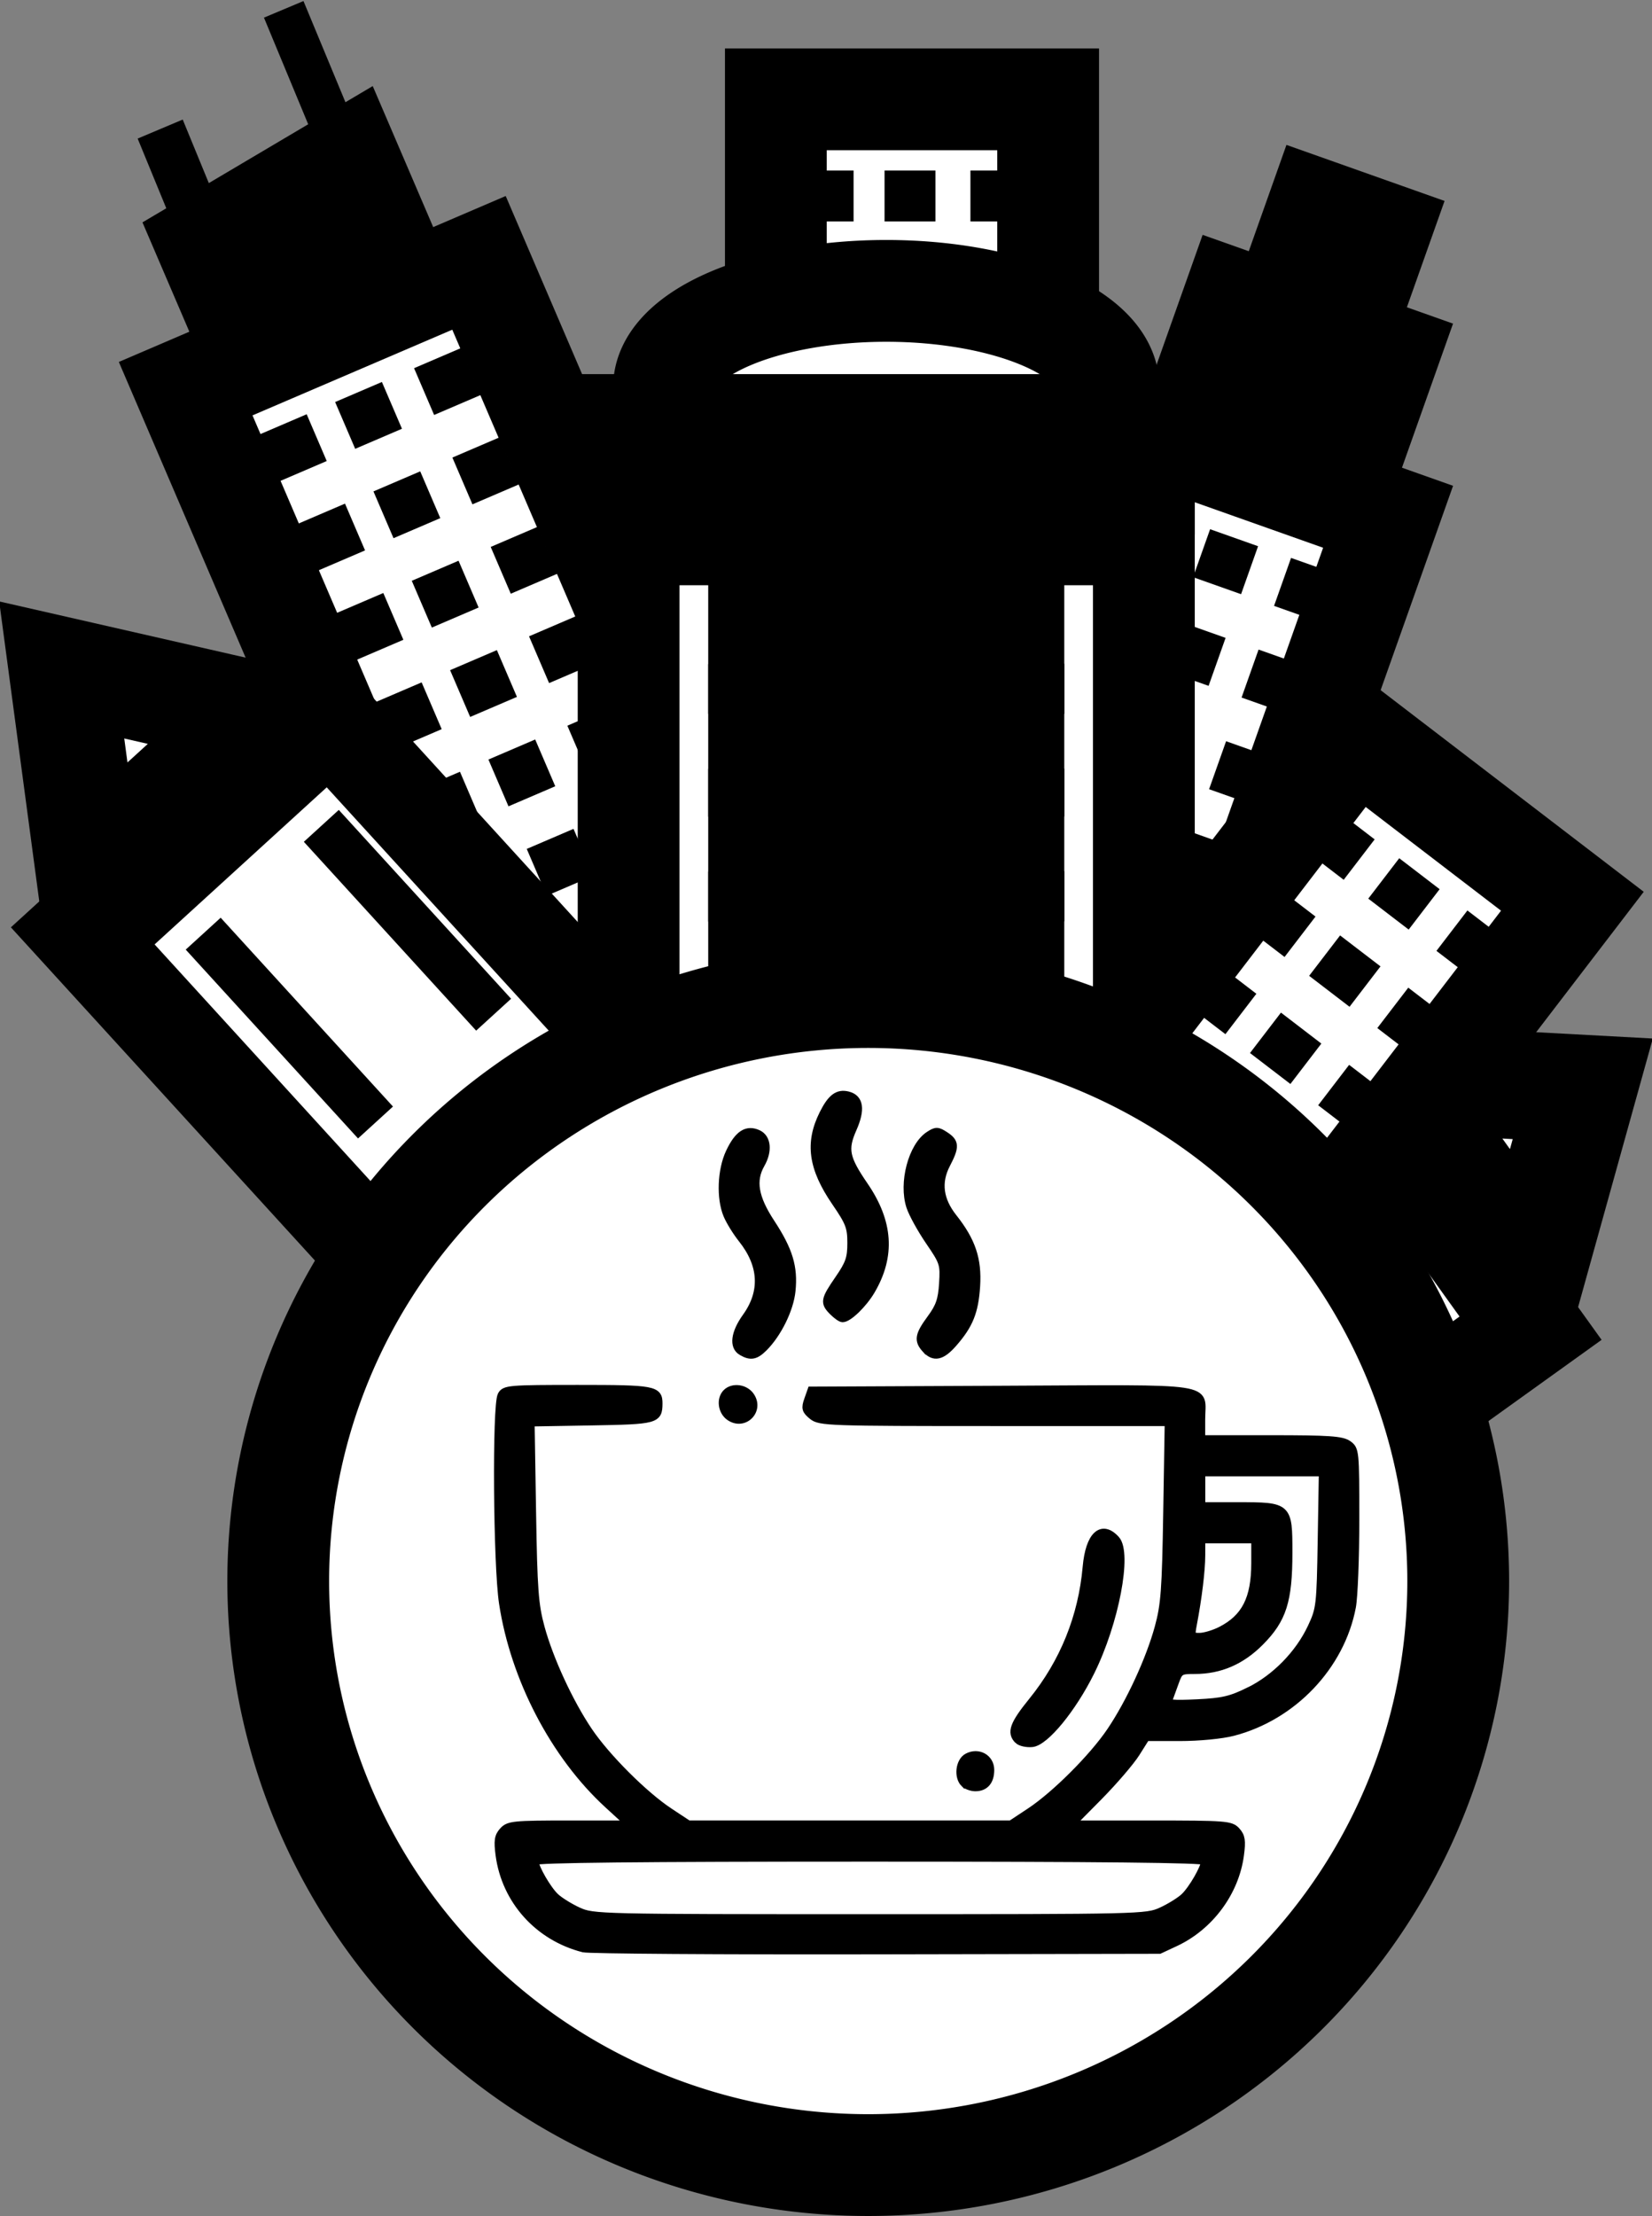 <?xml version="1.0" encoding="UTF-8" standalone="no"?>
<!-- Created with Inkscape (http://www.inkscape.org/) -->

<svg
   width="64.919mm"
   height="87.07mm"
   viewBox="0 0 64.919 87.07"
   version="1.1"
   id="svg1"
   xml:space="preserve"
   xmlns="http://www.w3.org/2000/svg"
   xmlns:svg="http://www.w3.org/2000/svg"><rect x="0" y="0" width="64.919" height="87.07" fill="#808080" stroke="none"/><defs
     id="defs1" /><g
     id="layer1"
     transform="translate(-32.169,-146.294)"><g
       id="g38-7"
       transform="translate(-63.554,21.878)"><g
         id="g25-2"
         transform="rotate(-23.212,135.485,132.816)"><path
           style="fill:none;fill-rule:evenodd;stroke:#000000;stroke-width:1.922;stroke-miterlimit:12.4;stroke-dasharray:none;paint-order:stroke fill markers"
           d="m 105.913,124.805 0.126,-13.475"
           id="path24-5"
           transform="matrix(1,0,0,0.609,0,48.766)" /><path
           style="fill:none;fill-rule:evenodd;stroke:#000000;stroke-width:1.684;stroke-miterlimit:12.4;stroke-dasharray:none;paint-order:stroke fill markers"
           d="m 105.913,124.805 0.126,-13.475"
           id="path24-0-3"
           transform="matrix(1,0,0,0.794,6.315,25.76)" /><path
           id="rect21-7-0-0"
           style="fill:#ffffff;fill-rule:evenodd;stroke:#000000;stroke-width:4.017;stroke-miterlimit:12.4;paint-order:stroke fill markers"
           transform="matrix(0.992,-0.129,0,1,0,0)"
           d="m 106.801,135.188 h 6.494 v 3.9 h -6.494 z" /><path
           id="rect21-3-0"
           style="fill:#ffffff;fill-rule:evenodd;stroke:#000000;stroke-width:4;stroke-miterlimit:12.4;paint-order:stroke fill markers"
           d="m 102.939,126.335 h 12.542 v 34.789 h -12.542 z" /><g
           id="g21-4-2"
           transform="translate(51.317,-30.17)"><path
             id="rect21-7-6-3-2-8"
             style="fill-rule:evenodd;stroke-width:4;stroke-miterlimit:12.4;paint-order:stroke fill markers"
             d="m 60.188,159.303 h 2 v 2 h -2 z" /><path
             id="rect21-7-6-3-3-34-8"
             style="fill-rule:evenodd;stroke-width:4;stroke-miterlimit:12.4;paint-order:stroke fill markers"
             d="m 60.188,163.124 h 2 v 2 h -2 z" /><path
             id="rect21-7-6-3-4-4-3"
             style="fill-rule:evenodd;stroke-width:4;stroke-miterlimit:12.4;paint-order:stroke fill markers"
             d="m 60.188,166.945 h 2 v 2 h -2 z" /><path
             id="rect21-7-6-3-3-6-50-1"
             style="fill-rule:evenodd;stroke-width:4;stroke-miterlimit:12.4;paint-order:stroke fill markers"
             d="m 60.188,170.766 h 2 v 2 h -2 z" /><path
             id="rect21-7-6-3-7-7-3"
             style="fill-rule:evenodd;stroke-width:4;stroke-miterlimit:12.4;paint-order:stroke fill markers"
             d="m 60.188,174.587 h 2 v 2 h -2 z" /><path
             id="rect21-7-6-3-3-0-5-7"
             style="fill-rule:evenodd;stroke-width:4;stroke-miterlimit:12.4;paint-order:stroke fill markers"
             d="m 60.188,178.408 h 2 v 2 h -2 z" /><path
             id="rect21-7-6-3-72-3-0"
             style="fill-rule:evenodd;stroke-width:4;stroke-miterlimit:12.4;paint-order:stroke fill markers"
             d="m 60.188,182.229 h 2 v 2 h -2 z" /><path
             id="rect21-7-6-3-3-1-0-3"
             style="fill-rule:evenodd;stroke-width:4;stroke-miterlimit:12.4;paint-order:stroke fill markers"
             d="m 60.188,186.05 h 2 v 2 h -2 z" /><path
             id="rect21-7-6-3-8-6-9"
             style="fill-rule:evenodd;stroke-width:4;stroke-miterlimit:12.4;paint-order:stroke fill markers"
             d="m 56.813,159.303 h 2 v 2 h -2 z" /><path
             id="rect21-7-6-3-3-3-56-6"
             style="fill-rule:evenodd;stroke-width:4;stroke-miterlimit:12.4;paint-order:stroke fill markers"
             d="m 56.813,163.124 h 2 v 2 h -2 z" /><path
             id="rect21-7-6-3-4-7-9-7"
             style="fill-rule:evenodd;stroke-width:4;stroke-miterlimit:12.4;paint-order:stroke fill markers"
             d="m 56.813,166.945 h 2 v 2 h -2 z" /><path
             id="rect21-7-6-3-3-6-5-20-1"
             style="fill-rule:evenodd;stroke-width:4;stroke-miterlimit:12.4;paint-order:stroke fill markers"
             d="m 56.813,170.766 h 2 v 2 h -2 z" /><path
             id="rect21-7-6-3-7-8-8-7"
             style="fill-rule:evenodd;stroke-width:4;stroke-miterlimit:12.4;paint-order:stroke fill markers"
             d="m 56.813,174.587 h 2 v 2 h -2 z" /><path
             id="rect21-7-6-3-3-0-2-2-6"
             style="fill-rule:evenodd;stroke-width:4;stroke-miterlimit:12.4;paint-order:stroke fill markers"
             d="m 56.813,178.408 h 2 v 2 h -2 z" /><path
             id="rect21-7-6-3-72-6-97-9"
             style="fill-rule:evenodd;stroke-width:4;stroke-miterlimit:12.4;paint-order:stroke fill markers"
             d="m 56.813,182.229 h 2 v 2 h -2 z" /><path
             id="rect21-7-6-3-3-1-1-6-5"
             style="fill-rule:evenodd;stroke-width:4;stroke-miterlimit:12.4;paint-order:stroke fill markers"
             d="m 56.813,186.05 h 2 v 2 h -2 z" /><path
             id="rect21-7-6-3-71-8-2"
             style="fill-rule:evenodd;stroke-width:4;stroke-miterlimit:12.4;paint-order:stroke fill markers"
             d="m 53.596,159.303 h 2 v 2 h -2 z" /><path
             id="rect21-7-6-3-3-4-36-7"
             style="fill-rule:evenodd;stroke-width:4;stroke-miterlimit:12.4;paint-order:stroke fill markers"
             d="m 53.596,163.124 h 2 v 2 h -2 z" /><path
             id="rect21-7-6-3-4-76-2-1"
             style="fill-rule:evenodd;stroke-width:4;stroke-miterlimit:12.4;paint-order:stroke fill markers"
             d="m 53.596,166.945 h 2 v 2 h -2 z" /><path
             id="rect21-7-6-3-3-6-2-6-7"
             style="fill-rule:evenodd;stroke-width:4;stroke-miterlimit:12.4;paint-order:stroke fill markers"
             d="m 53.596,170.766 h 2 v 2 h -2 z" /><path
             id="rect21-7-6-3-7-9-0-4"
             style="fill-rule:evenodd;stroke-width:4;stroke-miterlimit:12.4;paint-order:stroke fill markers"
             d="m 53.596,174.587 h 2 v 2 h -2 z" /><path
             id="rect21-7-6-3-3-0-3-2-1"
             style="fill-rule:evenodd;stroke-width:4;stroke-miterlimit:12.4;paint-order:stroke fill markers"
             d="m 53.596,178.408 h 2 v 2 h -2 z" /><path
             id="rect21-7-6-3-72-9-5-6"
             style="fill-rule:evenodd;stroke-width:4;stroke-miterlimit:12.4;paint-order:stroke fill markers"
             d="m 53.596,182.229 h 2 v 2 h -2 z" /><path
             id="rect21-7-6-3-3-1-3-83-9"
             style="fill-rule:evenodd;stroke-width:4;stroke-miterlimit:12.4;paint-order:stroke fill markers"
             d="m 53.596,186.05 h 2 v 2 h -2 z" /></g></g><g
         id="g34-4-0"
         transform="translate(61.896,2.23)"><path
           id="rect21-40-0-3"
           style="fill:#ffffff;fill-rule:evenodd;stroke:#000000;stroke-width:4;stroke-miterlimit:12.4;paint-order:stroke fill markers"
           d="M 64.316,126.09 H 75.016 v 34.789 H 64.316 Z" /><g
           id="g21-2-7-3"
           transform="translate(11.774,-30.416)"><path
             id="rect21-7-6-3-478-6-7"
             style="fill-rule:evenodd;stroke-width:4;stroke-miterlimit:12.4;paint-order:stroke fill markers"
             d="m 60.188,159.303 h 2 v 2 h -2 z" /><path
             id="rect21-7-6-3-3-11-0-7"
             style="fill-rule:evenodd;stroke-width:4;stroke-miterlimit:12.4;paint-order:stroke fill markers"
             d="m 60.188,163.124 h 2 v 2 h -2 z" /><path
             id="rect21-7-6-3-4-5-6-4"
             style="fill-rule:evenodd;stroke-width:4;stroke-miterlimit:12.4;paint-order:stroke fill markers"
             d="m 60.188,166.945 h 2 v 2 h -2 z" /><path
             id="rect21-7-6-3-3-6-4-9-7"
             style="fill-rule:evenodd;stroke-width:4;stroke-miterlimit:12.4;paint-order:stroke fill markers"
             d="m 60.188,170.766 h 2 v 2 h -2 z" /><path
             id="rect21-7-6-3-7-90-0-4"
             style="fill-rule:evenodd;stroke-width:4;stroke-miterlimit:12.4;paint-order:stroke fill markers"
             d="m 60.188,174.587 h 2 v 2 h -2 z" /><path
             id="rect21-7-6-3-3-0-9-1-3"
             style="fill-rule:evenodd;stroke-width:4;stroke-miterlimit:12.4;paint-order:stroke fill markers"
             d="m 60.188,178.408 h 2 v 2 h -2 z" /><path
             id="rect21-7-6-3-72-1-7-5"
             style="fill-rule:evenodd;stroke-width:4;stroke-miterlimit:12.4;paint-order:stroke fill markers"
             d="m 60.188,182.229 h 2 v 2 h -2 z" /><path
             id="rect21-7-6-3-3-1-2-0-8"
             style="fill-rule:evenodd;stroke-width:4;stroke-miterlimit:12.4;paint-order:stroke fill markers"
             d="m 60.188,186.05 h 2 v 2 h -2 z" /><path
             id="rect21-7-6-3-8-8-2-9"
             style="fill-rule:evenodd;stroke-width:4;stroke-miterlimit:12.4;paint-order:stroke fill markers"
             d="m 56.813,159.303 h 2 v 2 h -2 z" /><path
             id="rect21-7-6-3-3-3-58-8-1"
             style="fill-rule:evenodd;stroke-width:4;stroke-miterlimit:12.4;paint-order:stroke fill markers"
             d="m 56.813,163.124 h 2 v 2 h -2 z" /><path
             id="rect21-7-6-3-4-7-4-2-2"
             style="fill-rule:evenodd;stroke-width:4;stroke-miterlimit:12.4;paint-order:stroke fill markers"
             d="m 56.813,166.945 h 2 v 2 h -2 z" /><path
             id="rect21-7-6-3-3-6-5-9-5-0"
             style="fill-rule:evenodd;stroke-width:4;stroke-miterlimit:12.4;paint-order:stroke fill markers"
             d="m 56.813,170.766 h 2 v 2 h -2 z" /><path
             id="rect21-7-6-3-7-8-2-2-2"
             style="fill-rule:evenodd;stroke-width:4;stroke-miterlimit:12.4;paint-order:stroke fill markers"
             d="m 56.813,174.587 h 2 v 2 h -2 z" /><path
             id="rect21-7-6-3-3-0-2-3-7-2"
             style="fill-rule:evenodd;stroke-width:4;stroke-miterlimit:12.4;paint-order:stroke fill markers"
             d="m 56.813,178.408 h 2 v 2 h -2 z" /><path
             id="rect21-7-6-3-72-6-0-8-6"
             style="fill-rule:evenodd;stroke-width:4;stroke-miterlimit:12.4;paint-order:stroke fill markers"
             d="m 56.813,182.229 h 2 v 2 h -2 z" /><path
             id="rect21-7-6-3-3-1-1-2-5-9"
             style="fill-rule:evenodd;stroke-width:4;stroke-miterlimit:12.4;paint-order:stroke fill markers"
             d="m 56.813,186.05 h 2 v 2 h -2 z" /><path
             id="rect21-7-6-3-71-3-5-0"
             style="fill-rule:evenodd;stroke-width:4;stroke-miterlimit:12.4;paint-order:stroke fill markers"
             d="m 53.596,159.303 h 2 v 2 h -2 z" /><path
             id="rect21-7-6-3-3-4-8-1-5"
             style="fill-rule:evenodd;stroke-width:4;stroke-miterlimit:12.4;paint-order:stroke fill markers"
             d="m 53.596,163.124 h 2 v 2 h -2 z" /><path
             id="rect21-7-6-3-4-76-8-2-3"
             style="fill-rule:evenodd;stroke-width:4;stroke-miterlimit:12.4;paint-order:stroke fill markers"
             d="m 53.596,166.945 h 2 v 2 h -2 z" /><path
             id="rect21-7-6-3-3-6-2-2-3-7"
             style="fill-rule:evenodd;stroke-width:4;stroke-miterlimit:12.4;paint-order:stroke fill markers"
             d="m 53.596,170.766 h 2 v 2 h -2 z" /><path
             id="rect21-7-6-3-7-9-40-1-4"
             style="fill-rule:evenodd;stroke-width:4;stroke-miterlimit:12.4;paint-order:stroke fill markers"
             d="m 53.596,174.587 h 2 v 2 h -2 z" /><path
             id="rect21-7-6-3-3-0-3-4-8-2"
             style="fill-rule:evenodd;stroke-width:4;stroke-miterlimit:12.4;paint-order:stroke fill markers"
             d="m 53.596,178.408 h 2 v 2 h -2 z" /><path
             id="rect21-7-6-3-72-9-3-0-2"
             style="fill-rule:evenodd;stroke-width:4;stroke-miterlimit:12.4;paint-order:stroke fill markers"
             d="m 53.596,182.229 h 2 v 2 h -2 z" /><path
             id="rect21-7-6-3-3-1-3-4-5-7"
             style="fill-rule:evenodd;stroke-width:4;stroke-miterlimit:12.4;paint-order:stroke fill markers"
             d="m 53.596,186.05 h 2 v 2 h -2 z" /></g></g><g
         id="g22-9-4"
         transform="rotate(19.517,141.112,403.084)"><path
           id="rect21-4-6"
           style="fill:#ffffff;fill-rule:evenodd;stroke:#000000;stroke-width:4;stroke-miterlimit:12.4;paint-order:stroke fill markers"
           d="M 52.729,156.506 H 63.429 V 191.294 H 52.729 Z" /><path
           id="rect21-7-2-4"
           style="fill:#ffffff;fill-rule:evenodd;stroke:#000000;stroke-width:4;stroke-miterlimit:12.4;paint-order:stroke fill markers"
           d="m 54.859,150.5 h 6.44 v 3.9 h -6.44 z" /><path
           id="rect21-7-5-4-2"
           style="fill:#ffffff;fill-rule:evenodd;stroke:#000000;stroke-width:4;stroke-miterlimit:12.4;paint-order:stroke fill markers"
           d="m 56.783,146.068 h 2.592 v 1.636 h -2.592 z" /><g
           id="g21-6-0"
           transform="translate(0.187)"><path
             id="rect21-7-6-3-47-3"
             style="fill-rule:evenodd;stroke-width:4;stroke-miterlimit:12.4;paint-order:stroke fill markers"
             d="m 60.188,159.303 h 2 v 2 h -2 z" /><path
             id="rect21-7-6-3-3-31-2"
             style="fill-rule:evenodd;stroke-width:4;stroke-miterlimit:12.4;paint-order:stroke fill markers"
             d="m 60.188,163.124 h 2 v 2 h -2 z" /><path
             id="rect21-7-6-3-4-9-0"
             style="fill-rule:evenodd;stroke-width:4;stroke-miterlimit:12.4;paint-order:stroke fill markers"
             d="m 60.188,166.945 h 2 v 2 h -2 z" /><path
             id="rect21-7-6-3-3-6-6-7"
             style="fill-rule:evenodd;stroke-width:4;stroke-miterlimit:12.4;paint-order:stroke fill markers"
             d="m 60.188,170.766 h 2 v 2 h -2 z" /><path
             id="rect21-7-6-3-7-5-1"
             style="fill-rule:evenodd;stroke-width:4;stroke-miterlimit:12.4;paint-order:stroke fill markers"
             d="m 60.188,174.587 h 2 v 2 h -2 z" /><path
             id="rect21-7-6-3-3-0-29-0"
             style="fill-rule:evenodd;stroke-width:4;stroke-miterlimit:12.4;paint-order:stroke fill markers"
             d="m 60.188,178.408 h 2 v 2 h -2 z" /><path
             id="rect21-7-6-3-72-2-9"
             style="fill-rule:evenodd;stroke-width:4;stroke-miterlimit:12.4;paint-order:stroke fill markers"
             d="m 60.188,182.229 h 2 v 2 h -2 z" /><path
             id="rect21-7-6-3-3-1-12-0"
             style="fill-rule:evenodd;stroke-width:4;stroke-miterlimit:12.4;paint-order:stroke fill markers"
             d="m 60.188,186.05 h 2 v 2 h -2 z" /><path
             id="rect21-7-6-3-8-1-0"
             style="fill-rule:evenodd;stroke-width:4;stroke-miterlimit:12.4;paint-order:stroke fill markers"
             d="m 56.813,159.303 h 2 v 2 h -2 z" /><path
             id="rect21-7-6-3-3-3-5-5"
             style="fill-rule:evenodd;stroke-width:4;stroke-miterlimit:12.4;paint-order:stroke fill markers"
             d="m 56.813,163.124 h 2 v 2 h -2 z" /><path
             id="rect21-7-6-3-4-7-8-0"
             style="fill-rule:evenodd;stroke-width:4;stroke-miterlimit:12.4;paint-order:stroke fill markers"
             d="m 56.813,166.945 h 2 v 2 h -2 z" /><path
             id="rect21-7-6-3-3-6-5-2-5"
             style="fill-rule:evenodd;stroke-width:4;stroke-miterlimit:12.4;paint-order:stroke fill markers"
             d="m 56.813,170.766 h 2 v 2 h -2 z" /><path
             id="rect21-7-6-3-7-8-4-6"
             style="fill-rule:evenodd;stroke-width:4;stroke-miterlimit:12.4;paint-order:stroke fill markers"
             d="m 56.813,174.587 h 2 v 2 h -2 z" /><path
             id="rect21-7-6-3-3-0-2-5-1"
             style="fill-rule:evenodd;stroke-width:4;stroke-miterlimit:12.4;paint-order:stroke fill markers"
             d="m 56.813,178.408 h 2 v 2 h -2 z" /><path
             id="rect21-7-6-3-72-6-9-7"
             style="fill-rule:evenodd;stroke-width:4;stroke-miterlimit:12.4;paint-order:stroke fill markers"
             d="m 56.813,182.229 h 2 v 2 h -2 z" /><path
             id="rect21-7-6-3-3-1-1-0-7"
             style="fill-rule:evenodd;stroke-width:4;stroke-miterlimit:12.4;paint-order:stroke fill markers"
             d="m 56.813,186.05 h 2 v 2 h -2 z" /><path
             id="rect21-7-6-3-71-0-3"
             style="fill-rule:evenodd;stroke-width:4;stroke-miterlimit:12.4;paint-order:stroke fill markers"
             d="m 53.596,159.303 h 2 v 2 h -2 z" /><path
             id="rect21-7-6-3-3-4-3-3"
             style="fill-rule:evenodd;stroke-width:4;stroke-miterlimit:12.4;paint-order:stroke fill markers"
             d="m 53.596,163.124 h 2 v 2 h -2 z" /><path
             id="rect21-7-6-3-4-76-4-9"
             style="fill-rule:evenodd;stroke-width:4;stroke-miterlimit:12.4;paint-order:stroke fill markers"
             d="m 53.596,166.945 h 2 v 2 h -2 z" /><path
             id="rect21-7-6-3-3-6-2-9-6"
             style="fill-rule:evenodd;stroke-width:4;stroke-miterlimit:12.4;paint-order:stroke fill markers"
             d="m 53.596,170.766 h 2 v 2 h -2 z" /><path
             id="rect21-7-6-3-7-9-4-2"
             style="fill-rule:evenodd;stroke-width:4;stroke-miterlimit:12.4;paint-order:stroke fill markers"
             d="m 53.596,174.587 h 2 v 2 h -2 z" /><path
             id="rect21-7-6-3-3-0-3-3-5"
             style="fill-rule:evenodd;stroke-width:4;stroke-miterlimit:12.4;paint-order:stroke fill markers"
             d="m 53.596,178.408 h 2 v 2 h -2 z" /><path
             id="rect21-7-6-3-72-9-4-4"
             style="fill-rule:evenodd;stroke-width:4;stroke-miterlimit:12.4;paint-order:stroke fill markers"
             d="m 53.596,182.229 h 2 v 2 h -2 z" /><path
             id="rect21-7-6-3-3-1-3-8-1"
             style="fill-rule:evenodd;stroke-width:4;stroke-miterlimit:12.4;paint-order:stroke fill markers"
             d="m 53.596,186.05 h 2 v 2 h -2 z" /></g></g><g
         id="g32-6"
         transform="rotate(-42.382,129.374,185.507)"><g
           id="g31-0-9"
           transform="matrix(1,0,0,1.157,89.678,-31.929)"
           style="stroke-width:0.93"><path
             id="rect30-5-9"
             style="fill:#ffffff;fill-rule:evenodd;stroke:#000000;stroke-width:3.719;stroke-miterlimit:12.4;paint-order:stroke fill markers"
             d="m 33.634,154.694 h 12.876 v 16.099 h -12.876 z" /><path
             id="path30-5-1"
             style="fill:#ffffff;fill-rule:evenodd;stroke:#000000;stroke-width:7.956;stroke-miterlimit:12.4;paint-order:stroke fill markers"
             transform="matrix(0.551,0,0,0.396,26.818,99.38)"
             d="M 31.918,135.259 H 16.172 l 7.873,-13.637 z" /><path
             style="fill:#ffffff;fill-rule:evenodd;stroke:#000000;stroke-width:1.859;stroke-miterlimit:12.4;stroke-dasharray:none;paint-order:stroke fill markers"
             d="m 35.814,159.081 v 8.682"
             id="path31-7-6"
             transform="translate(1.375,-1.685)" /><path
             style="fill:#ffffff;fill-rule:evenodd;stroke:#000000;stroke-width:1.859;stroke-miterlimit:12.4;stroke-dasharray:none;paint-order:stroke fill markers"
             d="m 35.814,159.081 v 8.682"
             id="path31-0-0-0"
             transform="translate(7.659,-1.685)" /></g></g><g
         id="g33-5"
         transform="translate(0.8)"><path
           id="path26-5-7-6"
           style="fill:#ffffff;fill-rule:evenodd;stroke:#000000;stroke-width:4;stroke-miterlimit:12.4;paint-order:stroke fill markers"
           d="m 138.482,139.628 a 8.732,3.783 0 0 1 -8.732,3.783 8.732,3.783 0 0 1 -8.732,-3.783 8.732,3.783 0 0 1 8.732,-3.783 8.732,3.783 0 0 1 8.732,3.783 z" /><path
           id="rect25-2-3-4"
           style="fill:#ffffff;fill-rule:evenodd;stroke:#000000;stroke-width:4;stroke-miterlimit:12.4;paint-order:stroke fill markers"
           d="m 119.626,145.411 h 20.248 v 26.644 h -20.248 z" /><g
           id="g26-6-4-6"
           transform="translate(51.535,33.715)"><path
             id="rect25-4-2-6-6"
             style="fill:#ffffff;fill-rule:evenodd;stroke:#000000;stroke-width:4;stroke-miterlimit:12.4;paint-order:stroke fill markers"
             d="m 73.219,114.749 h 2 v 2 h -2 z" /><path
             id="rect25-4-3-9-8-8"
             style="fill:#ffffff;fill-rule:evenodd;stroke:#000000;stroke-width:4;stroke-miterlimit:12.4;paint-order:stroke fill markers"
             d="m 77.21,114.749 h 2 v 2 h -2 z" /><path
             id="rect25-4-3-0-7-6-8"
             style="fill:#ffffff;fill-rule:evenodd;stroke:#000000;stroke-width:4;stroke-miterlimit:12.4;paint-order:stroke fill markers"
             d="m 81.211,114.749 h 2 v 2 h -2 z" /><path
             id="rect25-4-1-4-9-3"
             style="fill:#ffffff;fill-rule:evenodd;stroke:#000000;stroke-width:4;stroke-miterlimit:12.4;paint-order:stroke fill markers"
             d="m 73.219,118.793 h 2 v 2 h -2 z" /><path
             id="rect25-4-3-7-3-2-9"
             style="fill:#ffffff;fill-rule:evenodd;stroke:#000000;stroke-width:4;stroke-miterlimit:12.4;paint-order:stroke fill markers"
             d="m 77.21,118.793 h 2 v 2 h -2 z" /><path
             id="rect25-4-3-0-3-6-8-9"
             style="fill:#ffffff;fill-rule:evenodd;stroke:#000000;stroke-width:4;stroke-miterlimit:12.4;paint-order:stroke fill markers"
             d="m 81.211,118.781 h 2 v 2 h -2 z" /><path
             id="rect25-4-18-9-7-0"
             style="fill:#ffffff;fill-rule:evenodd;stroke:#000000;stroke-width:4;stroke-miterlimit:12.4;paint-order:stroke fill markers"
             d="m 73.219,122.912 h 2 v 2 h -2 z" /><path
             id="rect25-4-3-8-0-1-4"
             style="fill:#ffffff;fill-rule:evenodd;stroke:#000000;stroke-width:4;stroke-miterlimit:12.4;paint-order:stroke fill markers"
             d="m 77.21,122.912 h 2 v 2 h -2 z" /><path
             id="rect25-4-3-0-0-6-5-8"
             style="fill:#ffffff;fill-rule:evenodd;stroke:#000000;stroke-width:4;stroke-miterlimit:12.4;paint-order:stroke fill markers"
             d="m 81.211,122.901 h 2 v 2 h -2 z" /><path
             id="rect25-4-1-7-6-1-0"
             style="fill:#ffffff;fill-rule:evenodd;stroke:#000000;stroke-width:4;stroke-miterlimit:12.4;paint-order:stroke fill markers"
             d="m 73.219,126.945 h 2 v 2 h -2 z" /><path
             id="rect25-4-3-7-6-9-1-3"
             style="fill:#ffffff;fill-rule:evenodd;stroke:#000000;stroke-width:4;stroke-miterlimit:12.4;paint-order:stroke fill markers"
             d="m 77.21,126.945 h 2 v 2 h -2 z" /><path
             id="rect25-4-3-0-3-8-5-2-7"
             style="fill:#ffffff;fill-rule:evenodd;stroke:#000000;stroke-width:4;stroke-miterlimit:12.4;paint-order:stroke fill markers"
             d="m 81.211,126.933 h 2 v 2 h -2 z" /></g><path
           id="rect26-7-6-9"
           style="fill:#ffffff;fill-rule:evenodd;stroke:#000000;stroke-width:4;stroke-miterlimit:12.4;paint-order:stroke fill markers"
           d="m 119.626,141.116 h 20.248 v 2.295 h -20.248 z" /></g><g
         id="g31-04-8"
         transform="rotate(54.322,79.84,272.222)"><path
           id="rect30-4-1"
           style="fill:#ffffff;fill-rule:evenodd;stroke:#000000;stroke-width:4;stroke-miterlimit:12.4;paint-order:stroke fill markers"
           d="m 33.634,154.694 h 12.876 v 16.099 h -12.876 z" /><path
           id="path30-1-9"
           style="fill:#ffffff;fill-rule:evenodd;stroke:#000000;stroke-width:8.557;stroke-miterlimit:12.4;paint-order:stroke fill markers"
           transform="matrix(0.551,0,0,0.396,26.818,99.38)"
           d="M 31.918,135.259 H 16.172 l 7.873,-13.637 z" /><path
           style="fill:#ffffff;fill-rule:evenodd;stroke:#000000;stroke-width:2;stroke-miterlimit:12.4;stroke-dasharray:none;paint-order:stroke fill markers"
           d="m 35.814,159.081 v 8.682"
           id="path31-6-6"
           transform="translate(1.116,0.09)" /><path
           style="fill:#ffffff;fill-rule:evenodd;stroke:#000000;stroke-width:2;stroke-miterlimit:12.4;stroke-dasharray:none;paint-order:stroke fill markers"
           d="m 35.814,159.081 v 8.682"
           id="path31-0-2-9"
           transform="translate(7.401,0.09)" /></g><g
         id="g34-5"
         transform="rotate(37.461,66.516,264.609)"><path
           id="rect21-40-1"
           style="fill:#ffffff;fill-rule:evenodd;stroke:#000000;stroke-width:4;stroke-miterlimit:12.4;paint-order:stroke fill markers"
           d="M 64.316,126.09 H 75.016 v 34.789 H 64.316 Z" /><g
           id="g21-2-6"
           transform="translate(11.774,-30.416)"><path
             id="rect21-7-6-3-478-3"
             style="fill-rule:evenodd;stroke-width:4;stroke-miterlimit:12.4;paint-order:stroke fill markers"
             d="m 60.188,159.303 h 2 v 2 h -2 z" /><path
             id="rect21-7-6-3-3-11-1"
             style="fill-rule:evenodd;stroke-width:4;stroke-miterlimit:12.4;paint-order:stroke fill markers"
             d="m 60.188,163.124 h 2 v 2 h -2 z" /><path
             id="rect21-7-6-3-4-5-3"
             style="fill-rule:evenodd;stroke-width:4;stroke-miterlimit:12.4;paint-order:stroke fill markers"
             d="m 60.188,166.945 h 2 v 2 h -2 z" /><path
             id="rect21-7-6-3-3-6-4-3"
             style="fill-rule:evenodd;stroke-width:4;stroke-miterlimit:12.4;paint-order:stroke fill markers"
             d="m 60.188,170.766 h 2 v 2 h -2 z" /><path
             id="rect21-7-6-3-7-90-6"
             style="fill-rule:evenodd;stroke-width:4;stroke-miterlimit:12.4;paint-order:stroke fill markers"
             d="m 60.188,174.587 h 2 v 2 h -2 z" /><path
             id="rect21-7-6-3-3-0-9-8"
             style="fill-rule:evenodd;stroke-width:4;stroke-miterlimit:12.4;paint-order:stroke fill markers"
             d="m 60.188,178.408 h 2 v 2 h -2 z" /><path
             id="rect21-7-6-3-72-1-2"
             style="fill-rule:evenodd;stroke-width:4;stroke-miterlimit:12.4;paint-order:stroke fill markers"
             d="m 60.188,182.229 h 2 v 2 h -2 z" /><path
             id="rect21-7-6-3-3-1-2-7"
             style="fill-rule:evenodd;stroke-width:4;stroke-miterlimit:12.4;paint-order:stroke fill markers"
             d="m 60.188,186.05 h 2 v 2 h -2 z" /><path
             id="rect21-7-6-3-8-8-8"
             style="fill-rule:evenodd;stroke-width:4;stroke-miterlimit:12.4;paint-order:stroke fill markers"
             d="m 56.813,159.303 h 2 v 2 h -2 z" /><path
             id="rect21-7-6-3-3-3-58-5"
             style="fill-rule:evenodd;stroke-width:4;stroke-miterlimit:12.4;paint-order:stroke fill markers"
             d="m 56.813,163.124 h 2 v 2 h -2 z" /><path
             id="rect21-7-6-3-4-7-4-4"
             style="fill-rule:evenodd;stroke-width:4;stroke-miterlimit:12.4;paint-order:stroke fill markers"
             d="m 56.813,166.945 h 2 v 2 h -2 z" /><path
             id="rect21-7-6-3-3-6-5-9-1"
             style="fill-rule:evenodd;stroke-width:4;stroke-miterlimit:12.4;paint-order:stroke fill markers"
             d="m 56.813,170.766 h 2 v 2 h -2 z" /><path
             id="rect21-7-6-3-7-8-2-4"
             style="fill-rule:evenodd;stroke-width:4;stroke-miterlimit:12.4;paint-order:stroke fill markers"
             d="m 56.813,174.587 h 2 v 2 h -2 z" /><path
             id="rect21-7-6-3-3-0-2-3-5"
             style="fill-rule:evenodd;stroke-width:4;stroke-miterlimit:12.4;paint-order:stroke fill markers"
             d="m 56.813,178.408 h 2 v 2 h -2 z" /><path
             id="rect21-7-6-3-72-6-0-7"
             style="fill-rule:evenodd;stroke-width:4;stroke-miterlimit:12.4;paint-order:stroke fill markers"
             d="m 56.813,182.229 h 2 v 2 h -2 z" /><path
             id="rect21-7-6-3-3-1-1-2-7"
             style="fill-rule:evenodd;stroke-width:4;stroke-miterlimit:12.4;paint-order:stroke fill markers"
             d="m 56.813,186.05 h 2 v 2 h -2 z" /><path
             id="rect21-7-6-3-71-3-8"
             style="fill-rule:evenodd;stroke-width:4;stroke-miterlimit:12.4;paint-order:stroke fill markers"
             d="m 53.596,159.303 h 2 v 2 h -2 z" /><path
             id="rect21-7-6-3-3-4-8-6"
             style="fill-rule:evenodd;stroke-width:4;stroke-miterlimit:12.4;paint-order:stroke fill markers"
             d="m 53.596,163.124 h 2 v 2 h -2 z" /><path
             id="rect21-7-6-3-4-76-8-3"
             style="fill-rule:evenodd;stroke-width:4;stroke-miterlimit:12.4;paint-order:stroke fill markers"
             d="m 53.596,166.945 h 2 v 2 h -2 z" /><path
             id="rect21-7-6-3-3-6-2-2-2"
             style="fill-rule:evenodd;stroke-width:4;stroke-miterlimit:12.4;paint-order:stroke fill markers"
             d="m 53.596,170.766 h 2 v 2 h -2 z" /><path
             id="rect21-7-6-3-7-9-40-7"
             style="fill-rule:evenodd;stroke-width:4;stroke-miterlimit:12.4;paint-order:stroke fill markers"
             d="m 53.596,174.587 h 2 v 2 h -2 z" /><path
             id="rect21-7-6-3-3-0-3-4-80"
             style="fill-rule:evenodd;stroke-width:4;stroke-miterlimit:12.4;paint-order:stroke fill markers"
             d="m 53.596,178.408 h 2 v 2 h -2 z" /><path
             id="rect21-7-6-3-72-9-3-6"
             style="fill-rule:evenodd;stroke-width:4;stroke-miterlimit:12.4;paint-order:stroke fill markers"
             d="m 53.596,182.229 h 2 v 2 h -2 z" /><path
             id="rect21-7-6-3-3-1-3-4-53"
             style="fill-rule:evenodd;stroke-width:4;stroke-miterlimit:12.4;paint-order:stroke fill markers"
             d="m 53.596,186.05 h 2 v 2 h -2 z" /></g></g><g
         id="g36-5"
         transform="translate(0.868)"><path
           id="path2-8-6-1"
           style="display:inline;fill:#ffffff;fill-rule:evenodd;stroke:#000000;stroke-width:4;stroke-miterlimit:12.4;paint-order:stroke fill markers"
           d="m 152.159,186.538 a 23.185,22.947 0 0 1 -23.185,22.947 23.185,22.947 0 0 1 -23.185,-22.947 23.185,22.947 0 0 1 23.185,-22.947 23.185,22.947 0 0 1 23.185,22.947 z" /><path
           style="fill:#000000;stroke:#000000;stroke-width:0.3;stroke-dasharray:none"
           d="m 91.922,221.474 c -1.77,-0.45 -3.064,-1.89 -3.301,-3.673 -0.074,-0.56 -0.048,-0.734 0.144,-0.946 0.218,-0.241 0.413,-0.26 2.603,-0.26 h 2.368 l -0.847,-0.776 c -2.104,-1.928 -3.681,-4.947 -4.133,-7.913 -0.229,-1.5 -0.272,-7.767 -0.056,-8.171 0.128,-0.24 0.303,-0.255 3.001,-0.255 3.002,0 3.183,0.033 3.179,0.586 -0.005,0.636 -0.103,0.662 -2.638,0.706 l -2.387,0.041 0.057,3.513 c 0.05,3.058 0.094,3.646 0.337,4.538 0.343,1.257 1.12,2.939 1.874,4.059 0.696,1.034 2.179,2.518 3.176,3.177 l 0.746,0.493 h 6.34 6.34 l 0.746,-0.493 c 0.997,-0.659 2.481,-2.143 3.176,-3.177 0.754,-1.12 1.53,-2.803 1.874,-4.059 0.244,-0.892 0.287,-1.479 0.337,-4.546 l 0.058,-3.521 h -6.844 c -6.521,0 -6.858,-0.012 -7.152,-0.249 -0.265,-0.215 -0.29,-0.302 -0.176,-0.625 l 0.132,-0.376 7.501,-0.034 c 8.55,-0.039 7.83,-0.148 7.83,1.178 v 0.765 h 2.735 c 2.263,0 2.786,0.035 3.028,0.205 0.286,0.201 0.293,0.263 0.293,2.944 0,1.507 -0.06,3.058 -0.134,3.448 -0.441,2.326 -2.323,4.305 -4.676,4.918 -0.446,0.116 -1.334,0.202 -2.096,0.202 l -1.322,2.3e-4 -0.394,0.624 c -0.217,0.343 -0.878,1.113 -1.469,1.711 l -1.075,1.087 h 3.127 c 2.947,0 3.141,0.015 3.362,0.26 0.192,0.212 0.219,0.386 0.144,0.946 -0.194,1.463 -1.19,2.807 -2.548,3.441 l -0.621,0.29 -11.124,0.021 c -6.118,0.012 -11.302,-0.024 -11.519,-0.079 z m 22.709,-1.467 c 0.326,-0.148 0.731,-0.398 0.901,-0.557 0.313,-0.292 0.81,-1.151 0.81,-1.402 0,-0.094 -4.14,-0.137 -13.164,-0.137 -9.025,0 -13.164,0.043 -13.164,0.137 0,0.25 0.497,1.11 0.81,1.402 0.17,0.158 0.576,0.409 0.901,0.557 0.581,0.263 0.803,0.269 11.453,0.269 10.65,0 10.872,-0.005 11.453,-0.269 z m 3.453,-8.65 c 1.029,-0.507 1.957,-1.455 2.447,-2.5 0.34,-0.726 0.354,-0.849 0.397,-3.419 l 0.045,-2.666 h -2.381 -2.381 v 0.658 0.658 h 1.419 c 1.996,0 2.004,0.008 2.004,1.835 0,1.891 -0.23,2.615 -1.116,3.506 -0.742,0.747 -1.581,1.109 -2.567,1.109 -0.584,0 -0.615,0.02 -0.785,0.494 -0.097,0.272 -0.207,0.575 -0.245,0.675 -0.056,0.149 0.149,0.171 1.121,0.125 1.002,-0.048 1.323,-0.123 2.042,-0.477 z m -1.111,-2.383 c 0.961,-0.49 1.344,-1.244 1.344,-2.643 v -0.926 h -1.053 -1.053 l -0.002,0.625 c -0.002,0.603 -0.132,1.67 -0.328,2.699 -0.089,0.47 -0.077,0.494 0.255,0.494 0.192,0 0.569,-0.112 0.837,-0.249 z m -10.083,6.015 c -0.262,-0.262 -0.191,-0.868 0.122,-1.036 0.429,-0.23 0.905,0.036 0.905,0.506 0,0.441 -0.212,0.687 -0.592,0.687 -0.152,0 -0.348,-0.071 -0.434,-0.158 z m 2.112,-1.705 c -0.295,-0.295 -0.175,-0.624 0.557,-1.526 1.236,-1.524 1.96,-3.315 2.133,-5.274 0.11,-1.243 0.599,-1.699 1.159,-1.08 0.487,0.538 -0.034,3.267 -0.993,5.202 -0.718,1.449 -1.788,2.752 -2.302,2.803 -0.215,0.021 -0.464,-0.035 -0.554,-0.125 z M 97.664,200.583 c -0.306,-0.214 -0.368,-0.696 -0.121,-0.944 0.247,-0.247 0.729,-0.186 0.944,0.121 0.399,0.569 -0.254,1.222 -0.823,0.823 z m 0.478,-2.56 c -0.346,-0.202 -0.278,-0.736 0.175,-1.366 0.707,-0.985 0.652,-2.034 -0.161,-3.057 -0.22,-0.276 -0.483,-0.702 -0.585,-0.947 -0.276,-0.661 -0.234,-1.759 0.094,-2.458 0.337,-0.716 0.674,-0.938 1.119,-0.735 0.364,0.166 0.413,0.68 0.115,1.201 -0.366,0.64 -0.25,1.315 0.395,2.297 0.707,1.077 0.909,1.741 0.813,2.679 -0.074,0.722 -0.543,1.677 -1.092,2.227 -0.329,0.329 -0.521,0.364 -0.873,0.159 z m 7.228,-0.099 c -0.31,-0.343 -0.274,-0.552 0.205,-1.204 0.342,-0.465 0.433,-0.728 0.474,-1.375 0.048,-0.766 0.026,-0.837 -0.535,-1.656 -0.322,-0.471 -0.66,-1.085 -0.752,-1.365 -0.305,-0.93 0.074,-2.371 0.739,-2.807 0.28,-0.183 0.341,-0.182 0.639,0.013 0.402,0.263 0.409,0.442 0.049,1.133 -0.368,0.706 -0.278,1.399 0.27,2.091 0.729,0.921 0.971,1.645 0.903,2.7 -0.065,1.007 -0.275,1.525 -0.909,2.247 -0.454,0.517 -0.759,0.579 -1.082,0.222 z m -3.641,-1.471 c -0.357,-0.357 -0.338,-0.464 0.226,-1.283 0.415,-0.603 0.489,-0.817 0.489,-1.415 0,-0.624 -0.071,-0.809 -0.615,-1.603 -0.919,-1.341 -1.057,-2.33 -0.485,-3.474 0.317,-0.634 0.576,-0.828 0.974,-0.728 0.464,0.116 0.529,0.557 0.194,1.314 -0.36,0.813 -0.291,1.152 0.452,2.237 0.98,1.431 1.068,2.76 0.272,4.12 -0.31,0.53 -0.893,1.096 -1.129,1.096 -0.063,0 -0.232,-0.118 -0.377,-0.263 z"
           id="path35-6"
           transform="translate(25.859,-20.499)" /></g></g></g></svg>
